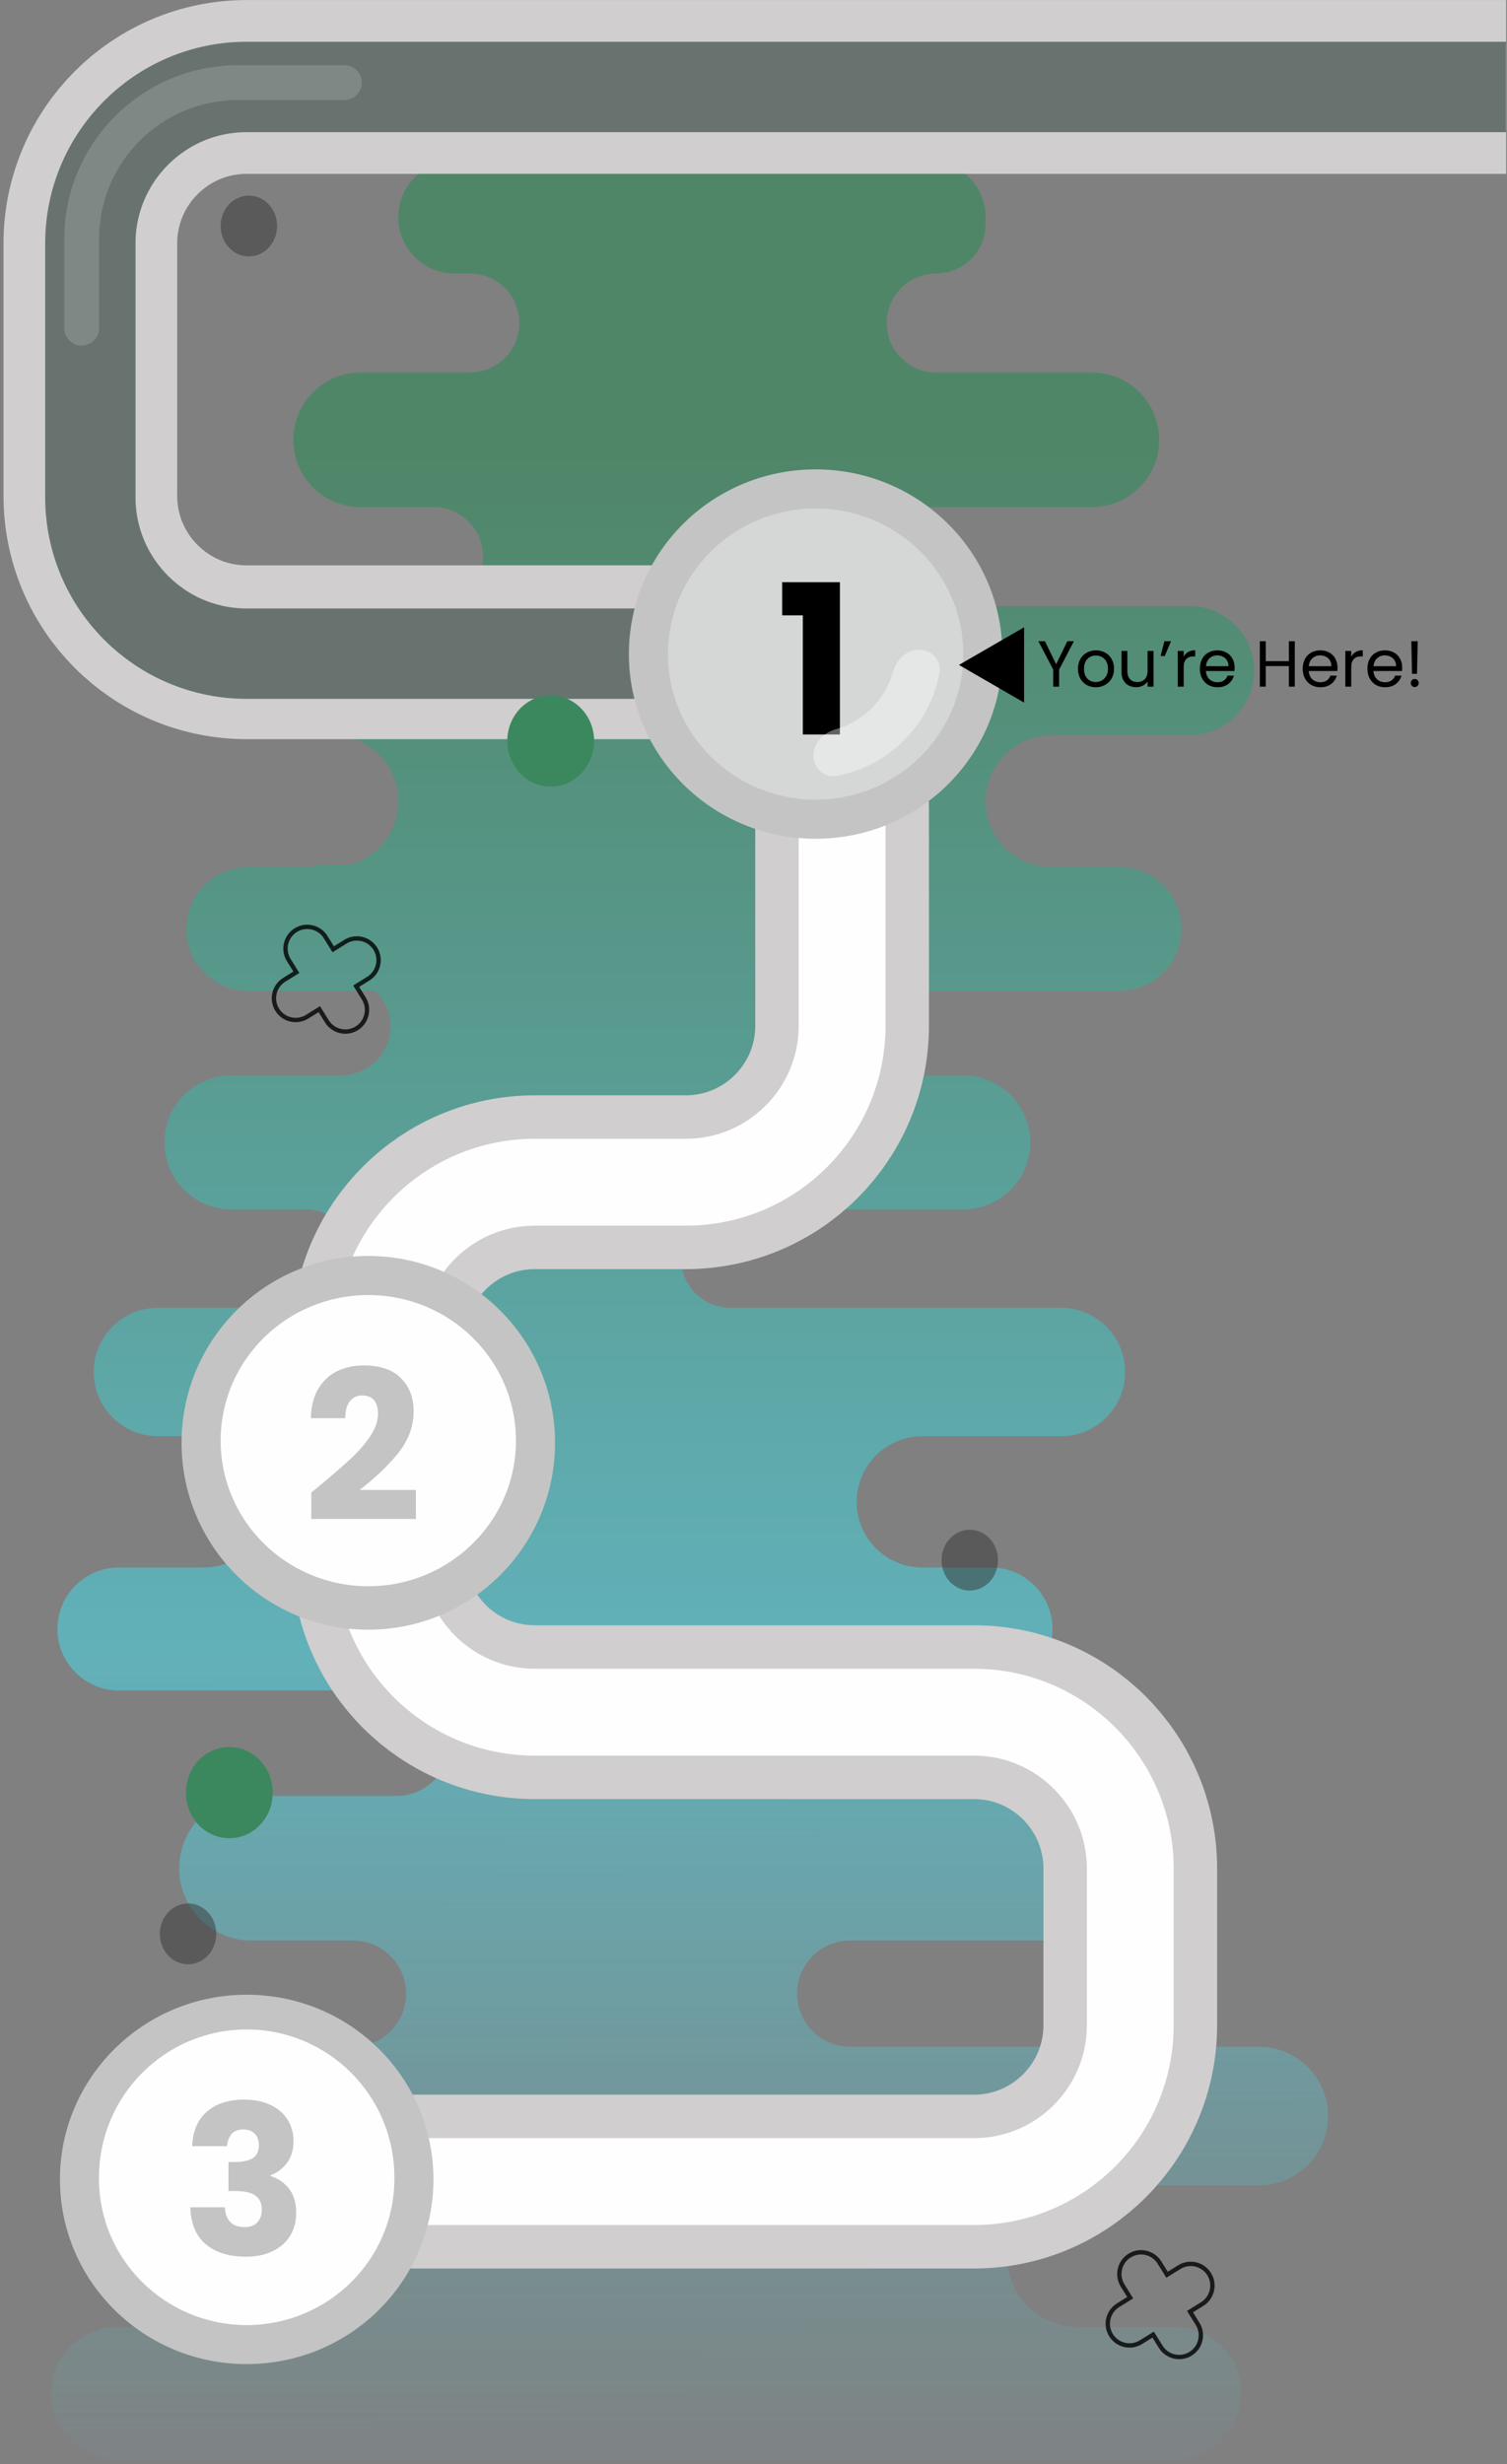 <svg width="347" height="567" viewBox="0 0 347 567" fill="none" xmlns="http://www.w3.org/2000/svg">
<rect x="0" y="0" width="347" height="567" fill="#808080" stroke="none"/>
<path fill-rule="evenodd" clip-rule="evenodd" d="M99.844 139.468H66.14C57.932 139.468 51.278 146.123 51.278 154.331C51.278 162.539 57.932 169.193 66.14 169.193H76.53C84.913 169.193 91.709 175.989 91.709 184.372C91.709 191.361 86.986 197.247 80.557 199.011H74.92C73.632 199.011 72.389 199.2 71.216 199.551H57.142C49.283 199.551 42.912 205.922 42.912 213.781C42.912 221.64 49.283 228.011 57.142 228.011H86.476C88.592 230.069 89.906 232.946 89.906 236.131C89.906 242.385 84.836 247.455 78.582 247.455H53.27C44.757 247.455 37.856 254.356 37.856 262.869C37.856 271.382 44.757 278.283 53.27 278.283H70.217C76.471 278.283 81.541 283.353 81.541 289.607C81.541 295.862 76.471 300.932 70.217 300.932H36.376C28.21 300.932 21.591 307.551 21.591 315.717C21.591 323.882 28.21 330.501 36.376 330.501H46.923C55.262 330.501 62.022 337.262 62.022 345.601C62.022 353.94 55.262 360.7 46.923 360.7H27.381C19.563 360.7 13.226 367.038 13.226 374.856C13.226 382.674 19.563 389.011 27.381 389.011H93.323C99.102 389.981 103.505 395.007 103.505 401.061C103.505 407.809 98.035 413.28 91.287 413.28H57.89C48.705 413.28 41.259 420.725 41.259 429.91C41.259 439.095 48.705 446.541 57.89 446.541H81.283C88.031 446.541 93.501 452.012 93.501 458.76C93.501 465.508 88.031 470.978 81.283 470.978H37.76C28.949 470.978 21.808 478.12 21.808 486.93C21.808 495.74 28.95 502.882 37.76 502.882H53.868C62.865 502.882 70.159 510.176 70.159 519.174C70.159 528.171 62.865 535.465 53.868 535.465H27.077C18.642 535.465 11.804 542.303 11.804 550.738C11.804 559.173 18.642 566.011 27.077 566.011H217.993H270.523C278.958 566.011 285.796 559.173 285.796 550.738C285.796 542.303 278.958 535.465 270.523 535.465H248.178C239.181 535.465 231.887 528.171 231.887 519.174C231.887 510.176 239.181 502.882 248.178 502.882H258.008H289.852C298.662 502.882 305.804 495.74 305.804 486.93C305.804 478.12 298.662 470.978 289.852 470.978H195.754C189.006 470.978 183.535 465.508 183.535 458.76C183.535 452.012 189.006 446.541 195.754 446.541H263.052C272.237 446.541 279.683 439.095 279.683 429.91C279.683 420.725 272.237 413.28 263.052 413.28H216.873C210.125 413.28 204.654 407.809 204.654 401.061C204.654 395.007 209.058 389.981 214.837 389.011H228.183C236.001 389.011 242.339 382.674 242.339 374.856C242.339 367.038 236.001 360.7 228.183 360.7H212.359C204.02 360.7 197.26 353.94 197.26 345.601C197.26 337.262 204.02 330.501 212.359 330.501H219.102H244.284C252.45 330.501 259.069 323.882 259.069 315.717C259.069 307.551 252.45 300.932 244.284 300.932H168.152C161.898 300.932 156.828 295.862 156.828 289.607C156.828 283.353 161.898 278.283 168.152 278.283H221.813C230.325 278.283 237.226 271.382 237.226 262.869C237.226 254.356 230.325 247.455 221.813 247.455H185.812C179.558 247.455 174.488 242.385 174.488 236.131C174.488 232.946 175.81 230.069 177.933 228.011H215.328H257.795C265.654 228.011 272.025 221.64 272.025 213.781C272.025 205.922 265.654 199.551 257.795 199.551H242.125C233.742 199.551 226.946 192.755 226.946 184.372C226.946 175.989 233.742 169.193 242.125 169.193H248.789H273.893C282.102 169.193 288.756 162.539 288.756 154.331C288.756 146.123 282.102 139.468 273.893 139.468H197.899C191.611 139.468 186.515 134.371 186.515 128.084C186.515 121.797 191.611 116.7 197.899 116.7H251.418C259.976 116.7 266.913 109.763 266.913 101.205C266.913 92.647 259.976 85.71 251.418 85.71H215.559C209.271 85.71 204.174 80.613 204.174 74.326C204.174 68.039 209.272 62.942 215.559 62.942C221.848 62.942 226.946 57.844 226.946 51.556V49.977C226.946 42.816 221.142 37.011 213.981 37.011H104.674C97.514 37.011 91.709 42.816 91.709 49.977C91.709 57.137 97.514 62.942 104.674 62.942H108.209C114.496 62.942 119.593 68.039 119.593 74.326C119.593 80.613 114.496 85.71 108.209 85.71H83.038C74.481 85.71 67.543 92.647 67.543 101.205C67.543 109.763 74.481 116.7 83.038 116.7H99.844C106.131 116.7 111.228 121.797 111.228 128.084C111.228 134.371 106.131 139.468 99.844 139.468Z" fill="url(#paint0_linear_175_178)" fill-opacity="0.71"/>
<path d="M346.804 20.011H56.804C36.922 20.011 20.804 36.129 20.804 56.011V114.093C20.804 133.976 36.922 150.093 56.804 150.093H157.901C177.783 150.093 193.901 166.211 193.901 186.093V236.045C193.901 255.927 177.783 272.045 157.901 272.045H123.158C103.275 272.045 87.158 288.163 87.158 308.045V357.997C87.158 377.879 103.275 393.997 123.158 393.997H224.255C244.137 393.997 260.255 410.115 260.255 429.997V466.011C260.255 485.894 244.137 502.011 224.255 502.011H52.538" stroke="#D0CECE" stroke-width="40"/>
<path d="M346.804 20.011H56.804C36.922 20.011 20.804 36.129 20.804 56.011V114.093C20.804 133.976 36.922 150.093 56.804 150.093H157.901C177.783 150.093 193.901 166.211 193.901 186.093V236.045C193.901 255.927 177.783 272.045 157.901 272.045H123.158C103.275 272.045 87.158 288.163 87.158 308.045V357.997C87.158 377.879 103.275 393.997 123.158 393.997H224.255C244.137 393.997 260.255 410.115 260.255 429.997V466.011C260.255 485.894 244.137 502.011 224.255 502.011H52.538" stroke="#FEFEFE" stroke-width="20"/>
<path d="M346.804 20.011H56.804C36.922 20.011 20.804 36.129 20.804 56.011V114.415C20.804 134.297 36.922 150.415 56.804 150.415H193.901" stroke="#687370" stroke-width="20.8"/>
<path d="M79.304 23.011C81.513 23.011 83.304 21.221 83.304 19.011C83.304 16.802 81.513 15.011 79.304 15.011V23.011ZM14.804 75.511C14.804 77.721 16.595 79.511 18.804 79.511C21.013 79.511 22.804 77.721 22.804 75.511H14.804ZM79.304 15.011H54.804V23.011H79.304V15.011ZM14.804 55.011V75.511H22.804V55.011H14.804ZM54.804 15.011C32.712 15.011 14.804 32.92 14.804 55.011H22.804C22.804 37.338 37.131 23.011 54.804 23.011V15.011Z" fill="#ACAFAE" fill-opacity="0.35"/>
<ellipse cx="187.804" cy="150.511" rx="43" ry="42.5" fill="#C4C4C4"/>
<ellipse cx="187.804" cy="150.511" rx="34" ry="33.5" fill="#D5D7D6"/>
<path d="M180.1 141.603V133.971H193.396V169.011H184.852V141.603H180.1Z" fill="black"/>
<path d="M76.728 218.445L76.303 218.709L76.567 219.134L76.992 218.87L76.728 218.445ZM74.984 215.642L74.559 215.906L74.984 215.642ZM66.493 220.925L66.918 220.661L66.493 220.925ZM68.237 223.728L68.501 224.153L68.926 223.889L68.662 223.464L68.237 223.728ZM73.52 232.219L73.945 231.955L73.68 231.53L73.256 231.794L73.52 232.219ZM82.011 226.936L81.747 226.511L81.322 226.775L81.586 227.2L82.011 226.936ZM85.993 218.569C87.306 220.679 86.66 223.454 84.55 224.767L85.078 225.616C87.657 224.011 88.447 220.62 86.842 218.041L85.993 218.569ZM79.795 217.126C81.905 215.813 84.68 216.459 85.993 218.569L86.842 218.041C85.237 215.462 81.846 214.672 79.267 216.276L79.795 217.126ZM76.992 218.87L79.795 217.126L79.267 216.276L76.464 218.021L76.992 218.87ZM74.559 215.906L76.303 218.709L77.152 218.181L75.408 215.378L74.559 215.906ZM68.361 214.463C70.471 213.15 73.246 213.796 74.559 215.906L75.408 215.378C73.803 212.799 70.412 212.009 67.833 213.614L68.361 214.463ZM66.918 220.661C65.605 218.551 66.251 215.776 68.361 214.463L67.833 213.614C65.254 215.219 64.464 218.61 66.069 221.189L66.918 220.661ZM68.662 223.464L66.918 220.661L66.069 221.189L67.813 223.992L68.662 223.464ZM65.699 225.897L68.501 224.153L67.973 223.304L65.17 225.047L65.699 225.897ZM64.255 232.095C62.942 229.985 63.589 227.21 65.699 225.897L65.17 225.047C62.591 226.652 61.801 230.044 63.406 232.623L64.255 232.095ZM70.453 233.538C68.343 234.851 65.568 234.205 64.255 232.095L63.406 232.623C65.011 235.202 68.403 235.992 70.982 234.387L70.453 233.538ZM73.256 231.794L70.453 233.538L70.982 234.387L73.784 232.643L73.256 231.794ZM75.689 234.757L73.945 231.955L73.096 232.483L74.84 235.286L75.689 234.757ZM81.887 236.201C79.777 237.514 77.002 236.868 75.689 234.757L74.84 235.286C76.444 237.865 79.836 238.655 82.415 237.05L81.887 236.201ZM83.33 230.003C84.643 232.113 83.997 234.888 81.887 236.201L82.415 237.05C84.994 235.445 85.784 232.054 84.179 229.474L83.33 230.003ZM81.586 227.2L83.33 230.003L84.179 229.474L82.435 226.672L81.586 227.2ZM84.55 224.767L81.747 226.511L82.275 227.36L85.078 225.616L84.55 224.767Z" fill="black" fill-opacity="0.8"/>
<path d="M271.531 521.701L271.795 522.126L271.531 521.701ZM268.728 523.445L268.303 523.709L268.567 524.134L268.992 523.87L268.728 523.445ZM266.984 520.642L266.559 520.906L266.984 520.642ZM258.493 525.925L258.069 526.189L258.493 525.925ZM260.237 528.728L260.501 529.153L260.926 528.889L260.662 528.464L260.237 528.728ZM262.717 538.963L262.453 538.538L262.717 538.963ZM265.52 537.219L265.945 536.955L265.681 536.53L265.256 536.794L265.52 537.219ZM275.755 534.739L275.33 535.003L275.755 534.739ZM274.011 531.936L273.747 531.511L273.322 531.775L273.586 532.2L274.011 531.936ZM277.993 523.569C279.306 525.679 278.66 528.454 276.55 529.767L277.078 530.616C279.657 529.011 280.447 525.62 278.842 523.041L277.993 523.569ZM271.795 522.126C273.905 520.813 276.68 521.459 277.993 523.569L278.842 523.041C277.237 520.462 273.846 519.672 271.267 521.276L271.795 522.126ZM268.992 523.87L271.795 522.126L271.267 521.276L268.464 523.021L268.992 523.87ZM266.559 520.906L268.303 523.709L269.152 523.181L267.408 520.378L266.559 520.906ZM260.361 519.463C262.471 518.15 265.246 518.796 266.559 520.906L267.408 520.378C265.804 517.799 262.412 517.009 259.833 518.614L260.361 519.463ZM258.918 525.661C257.605 523.551 258.251 520.776 260.361 519.463L259.833 518.614C257.254 520.219 256.464 523.61 258.069 526.189L258.918 525.661ZM260.662 528.464L258.918 525.661L258.069 526.189L259.813 528.992L260.662 528.464ZM257.699 530.897L260.501 529.153L259.973 528.304L257.17 530.047L257.699 530.897ZM256.255 537.095C254.942 534.985 255.588 532.21 257.699 530.897L257.17 530.047C254.591 531.652 253.801 535.044 255.406 537.623L256.255 537.095ZM262.453 538.538C260.343 539.851 257.568 539.205 256.255 537.095L255.406 537.623C257.011 540.202 260.403 540.992 262.982 539.387L262.453 538.538ZM265.256 536.794L262.453 538.538L262.982 539.387L265.784 537.643L265.256 536.794ZM267.689 539.757L265.945 536.955L265.096 537.483L266.84 540.286L267.689 539.757ZM273.887 541.201C271.777 542.514 269.002 541.868 267.689 539.757L266.84 540.286C268.444 542.865 271.836 543.655 274.415 542.05L273.887 541.201ZM275.33 535.003C276.643 537.113 275.997 539.888 273.887 541.201L274.415 542.05C276.994 540.445 277.784 537.054 276.179 534.474L275.33 535.003ZM273.586 532.2L275.33 535.003L276.179 534.474L274.435 531.672L273.586 532.2ZM276.55 529.767L273.747 531.511L274.275 532.36L277.078 530.616L276.55 529.767Z" fill="black" fill-opacity="0.8"/>
<ellipse cx="126.804" cy="170.511" rx="10" ry="10.5" fill="#3C885E"/>
<ellipse cx="57.304" cy="52.011" rx="6.5" ry="7" fill="#343434" fill-opacity="0.49"/>
<ellipse cx="43.304" cy="445.011" rx="6.5" ry="7" fill="#343434" fill-opacity="0.49"/>
<ellipse cx="223.304" cy="359.011" rx="6.5" ry="7" fill="#343434" fill-opacity="0.49"/>
<circle cx="84.804" cy="332.011" r="43" fill="#C4C4C4"/>
<ellipse cx="84.804" cy="331.511" rx="34" ry="33.5" fill="#FEFEFE"/>
<path d="M71.676 343.435C72.764 342.571 73.26 342.171 73.164 342.235C76.3 339.643 78.764 337.515 80.556 335.851C82.38 334.187 83.916 332.443 85.164 330.619C86.412 328.795 87.036 327.019 87.036 325.291C87.036 323.979 86.732 322.955 86.124 322.219C85.516 321.483 84.604 321.115 83.388 321.115C82.172 321.115 81.212 321.579 80.508 322.507C79.836 323.403 79.5 324.683 79.5 326.347H71.58C71.644 323.627 72.22 321.355 73.308 319.531C74.428 317.707 75.884 316.363 77.676 315.499C79.5 314.635 81.516 314.203 83.724 314.203C87.532 314.203 90.396 315.179 92.316 317.131C94.268 319.083 95.244 321.627 95.244 324.763C95.244 328.187 94.076 331.371 91.74 334.315C89.404 337.227 86.428 340.075 82.812 342.859H95.772V349.531H71.676V343.435Z" fill="#C4C4C4"/>
<ellipse cx="56.804" cy="501.511" rx="43" ry="42.5" fill="#C4C4C4"/>
<ellipse cx="56.804" cy="501.511" rx="34" ry="33.5" fill="#EDF0EF"/>
<ellipse cx="52.804" cy="412.511" rx="10" ry="10.5" fill="#3C885E"/>
<circle cx="56.804" cy="501.011" r="34" fill="#FEFEFE"/>
<path d="M44.252 493.859C44.38 490.435 45.5 487.795 47.612 485.939C49.724 484.083 52.588 483.155 56.204 483.155C58.604 483.155 60.652 483.571 62.348 484.403C64.076 485.235 65.372 486.371 66.236 487.811C67.132 489.251 67.58 490.867 67.58 492.659C67.58 494.771 67.052 496.499 65.996 497.843C64.94 499.155 63.708 500.051 62.3 500.531V500.723C64.124 501.331 65.564 502.339 66.62 503.747C67.676 505.155 68.204 506.963 68.204 509.171C68.204 511.155 67.74 512.915 66.812 514.451C65.916 515.955 64.588 517.139 62.828 518.003C61.1 518.867 59.036 519.299 56.636 519.299C52.796 519.299 49.724 518.355 47.42 516.467C45.148 514.579 43.948 511.731 43.82 507.923H51.788C51.82 509.331 52.22 510.451 52.988 511.283C53.756 512.083 54.876 512.483 56.348 512.483C57.596 512.483 58.556 512.131 59.228 511.427C59.932 510.691 60.284 509.731 60.284 508.547C60.284 507.011 59.788 505.907 58.796 505.235C57.836 504.531 56.284 504.179 54.14 504.179H52.604V497.507H54.14C55.772 497.507 57.084 497.235 58.076 496.691C59.1 496.115 59.612 495.107 59.612 493.667C59.612 492.515 59.292 491.619 58.652 490.979C58.012 490.339 57.132 490.019 56.012 490.019C54.796 490.019 53.884 490.387 53.276 491.123C52.7 491.859 52.364 492.771 52.268 493.859H44.252Z" fill="#C4C4C4"/>
<path d="M211.555 149.511C214.454 149.511 216.851 151.879 216.338 154.732C215.965 156.808 215.369 158.843 214.558 160.801C213.076 164.38 210.903 167.632 208.163 170.371C205.424 173.11 202.172 175.283 198.593 176.766C196.635 177.577 194.6 178.172 192.525 178.546C189.672 179.059 187.304 176.661 187.304 173.763C187.304 170.864 189.697 168.584 192.486 167.794C193.195 167.593 193.892 167.351 194.576 167.068C196.881 166.113 198.976 164.713 200.741 162.948C202.505 161.184 203.905 159.089 204.86 156.783C205.143 156.1 205.385 155.402 205.586 154.693C206.377 151.905 208.656 149.511 211.555 149.511Z" fill="white" fill-opacity="0.38"/>
<path d="M233.804 154.511C234.632 154.511 235.304 153.84 235.304 153.011C235.304 152.183 234.632 151.511 233.804 151.511V154.511ZM220.804 153.011L235.804 161.672V144.351L220.804 153.011Z" fill="black"/>
<path d="M247.279 147.556L243.874 154.066V158.011H242.509V154.066L239.089 147.556H240.604L243.184 152.851L245.764 147.556H247.279ZM252.303 158.146C251.533 158.146 250.833 157.971 250.203 157.621C249.583 157.271 249.093 156.776 248.733 156.136C248.383 155.486 248.208 154.736 248.208 153.886C248.208 153.046 248.388 152.306 248.748 151.666C249.118 151.016 249.618 150.521 250.248 150.181C250.878 149.831 251.583 149.656 252.363 149.656C253.143 149.656 253.848 149.831 254.478 150.181C255.108 150.521 255.603 151.011 255.963 151.651C256.333 152.291 256.518 153.036 256.518 153.886C256.518 154.736 256.328 155.486 255.948 156.136C255.578 156.776 255.073 157.271 254.433 157.621C253.793 157.971 253.083 158.146 252.303 158.146ZM252.303 156.946C252.793 156.946 253.253 156.831 253.683 156.601C254.113 156.371 254.458 156.026 254.718 155.566C254.988 155.106 255.123 154.546 255.123 153.886C255.123 153.226 254.993 152.666 254.733 152.206C254.473 151.746 254.133 151.406 253.713 151.186C253.293 150.956 252.838 150.841 252.348 150.841C251.848 150.841 251.388 150.956 250.968 151.186C250.558 151.406 250.228 151.746 249.978 152.206C249.728 152.666 249.603 153.226 249.603 153.886C249.603 154.556 249.723 155.121 249.963 155.581C250.213 156.041 250.543 156.386 250.953 156.616C251.363 156.836 251.813 156.946 252.303 156.946ZM265.603 149.791V158.011H264.238V156.796C263.978 157.216 263.613 157.546 263.143 157.786C262.683 158.016 262.173 158.131 261.613 158.131C260.973 158.131 260.398 158.001 259.888 157.741C259.378 157.471 258.973 157.071 258.673 156.541C258.383 156.011 258.238 155.366 258.238 154.606V149.791H259.588V154.426C259.588 155.236 259.793 155.861 260.203 156.301C260.613 156.731 261.173 156.946 261.883 156.946C262.613 156.946 263.188 156.721 263.608 156.271C264.028 155.821 264.238 155.166 264.238 154.306V149.791H265.603ZM268.118 147.556H269.633L268.193 150.961H267.233L268.118 147.556ZM272.554 151.126C272.794 150.656 273.134 150.291 273.574 150.031C274.024 149.771 274.569 149.641 275.209 149.641V151.051H274.849C273.319 151.051 272.554 151.881 272.554 153.541V158.011H271.189V149.791H272.554V151.126ZM284.285 153.586C284.285 153.846 284.27 154.121 284.24 154.411H277.67C277.72 155.221 277.995 155.856 278.495 156.316C279.005 156.766 279.62 156.991 280.34 156.991C280.93 156.991 281.42 156.856 281.81 156.586C282.21 156.306 282.49 155.936 282.65 155.476H284.12C283.9 156.266 283.46 156.911 282.8 157.411C282.14 157.901 281.32 158.146 280.34 158.146C279.56 158.146 278.86 157.971 278.24 157.621C277.63 157.271 277.15 156.776 276.8 156.136C276.45 155.486 276.275 154.736 276.275 153.886C276.275 153.036 276.445 152.291 276.785 151.651C277.125 151.011 277.6 150.521 278.21 150.181C278.83 149.831 279.54 149.656 280.34 149.656C281.12 149.656 281.81 149.826 282.41 150.166C283.01 150.506 283.47 150.976 283.79 151.576C284.12 152.166 284.285 152.836 284.285 153.586ZM282.875 153.301C282.875 152.781 282.76 152.336 282.53 151.966C282.3 151.586 281.985 151.301 281.585 151.111C281.195 150.911 280.76 150.811 280.28 150.811C279.59 150.811 279 151.031 278.51 151.471C278.03 151.911 277.755 152.521 277.685 153.301H282.875ZM298.141 147.556V158.011H296.776V153.271H291.451V158.011H290.086V147.556H291.451V152.146H296.776V147.556H298.141ZM307.971 153.586C307.971 153.846 307.956 154.121 307.926 154.411H301.356C301.406 155.221 301.681 155.856 302.181 156.316C302.691 156.766 303.306 156.991 304.026 156.991C304.616 156.991 305.106 156.856 305.496 156.586C305.896 156.306 306.176 155.936 306.336 155.476H307.806C307.586 156.266 307.146 156.911 306.486 157.411C305.826 157.901 305.006 158.146 304.026 158.146C303.246 158.146 302.546 157.971 301.926 157.621C301.316 157.271 300.836 156.776 300.486 156.136C300.136 155.486 299.961 154.736 299.961 153.886C299.961 153.036 300.131 152.291 300.471 151.651C300.811 151.011 301.286 150.521 301.896 150.181C302.516 149.831 303.226 149.656 304.026 149.656C304.806 149.656 305.496 149.826 306.096 150.166C306.696 150.506 307.156 150.976 307.476 151.576C307.806 152.166 307.971 152.836 307.971 153.586ZM306.561 153.301C306.561 152.781 306.446 152.336 306.216 151.966C305.986 151.586 305.671 151.301 305.271 151.111C304.881 150.911 304.446 150.811 303.966 150.811C303.276 150.811 302.686 151.031 302.196 151.471C301.716 151.911 301.441 152.521 301.371 153.301H306.561ZM311.138 151.126C311.378 150.656 311.718 150.291 312.158 150.031C312.608 149.771 313.153 149.641 313.793 149.641V151.051H313.433C311.903 151.051 311.138 151.881 311.138 153.541V158.011H309.773V149.791H311.138V151.126ZM322.869 153.586C322.869 153.846 322.854 154.121 322.824 154.411H316.254C316.304 155.221 316.579 155.856 317.079 156.316C317.589 156.766 318.204 156.991 318.924 156.991C319.514 156.991 320.004 156.856 320.394 156.586C320.794 156.306 321.074 155.936 321.234 155.476H322.704C322.484 156.266 322.044 156.911 321.384 157.411C320.724 157.901 319.904 158.146 318.924 158.146C318.144 158.146 317.444 157.971 316.824 157.621C316.214 157.271 315.734 156.776 315.384 156.136C315.034 155.486 314.859 154.736 314.859 153.886C314.859 153.036 315.029 152.291 315.369 151.651C315.709 151.011 316.184 150.521 316.794 150.181C317.414 149.831 318.124 149.656 318.924 149.656C319.704 149.656 320.394 149.826 320.994 150.166C321.594 150.506 322.054 150.976 322.374 151.576C322.704 152.166 322.869 152.836 322.869 153.586ZM321.459 153.301C321.459 152.781 321.344 152.336 321.114 151.966C320.884 151.586 320.569 151.301 320.169 151.111C319.779 150.911 319.344 150.811 318.864 150.811C318.174 150.811 317.584 151.031 317.094 151.471C316.614 151.911 316.339 152.521 316.269 153.301H321.459ZM326.441 147.556L326.276 155.056H325.136L324.971 147.556H326.441ZM325.766 158.101C325.506 158.101 325.286 158.011 325.106 157.831C324.926 157.651 324.836 157.431 324.836 157.171C324.836 156.911 324.926 156.691 325.106 156.511C325.286 156.331 325.506 156.241 325.766 156.241C326.016 156.241 326.226 156.331 326.396 156.511C326.576 156.691 326.666 156.911 326.666 157.171C326.666 157.431 326.576 157.651 326.396 157.831C326.226 158.011 326.016 158.101 325.766 158.101Z" fill="black"/>
<defs>
<linearGradient id="paint0_linear_175_178" x1="161.427" y1="37.011" x2="161.748" y2="589.266" gradientUnits="userSpaceOnUse">
<stop offset="0.12" stop-color="#3C885E"/>
<stop offset="0.62" stop-color="#55C5D1"/>
<stop offset="0.948" stop-color="#55C5D1" stop-opacity="0.08"/>
</linearGradient>
</defs>
</svg>
